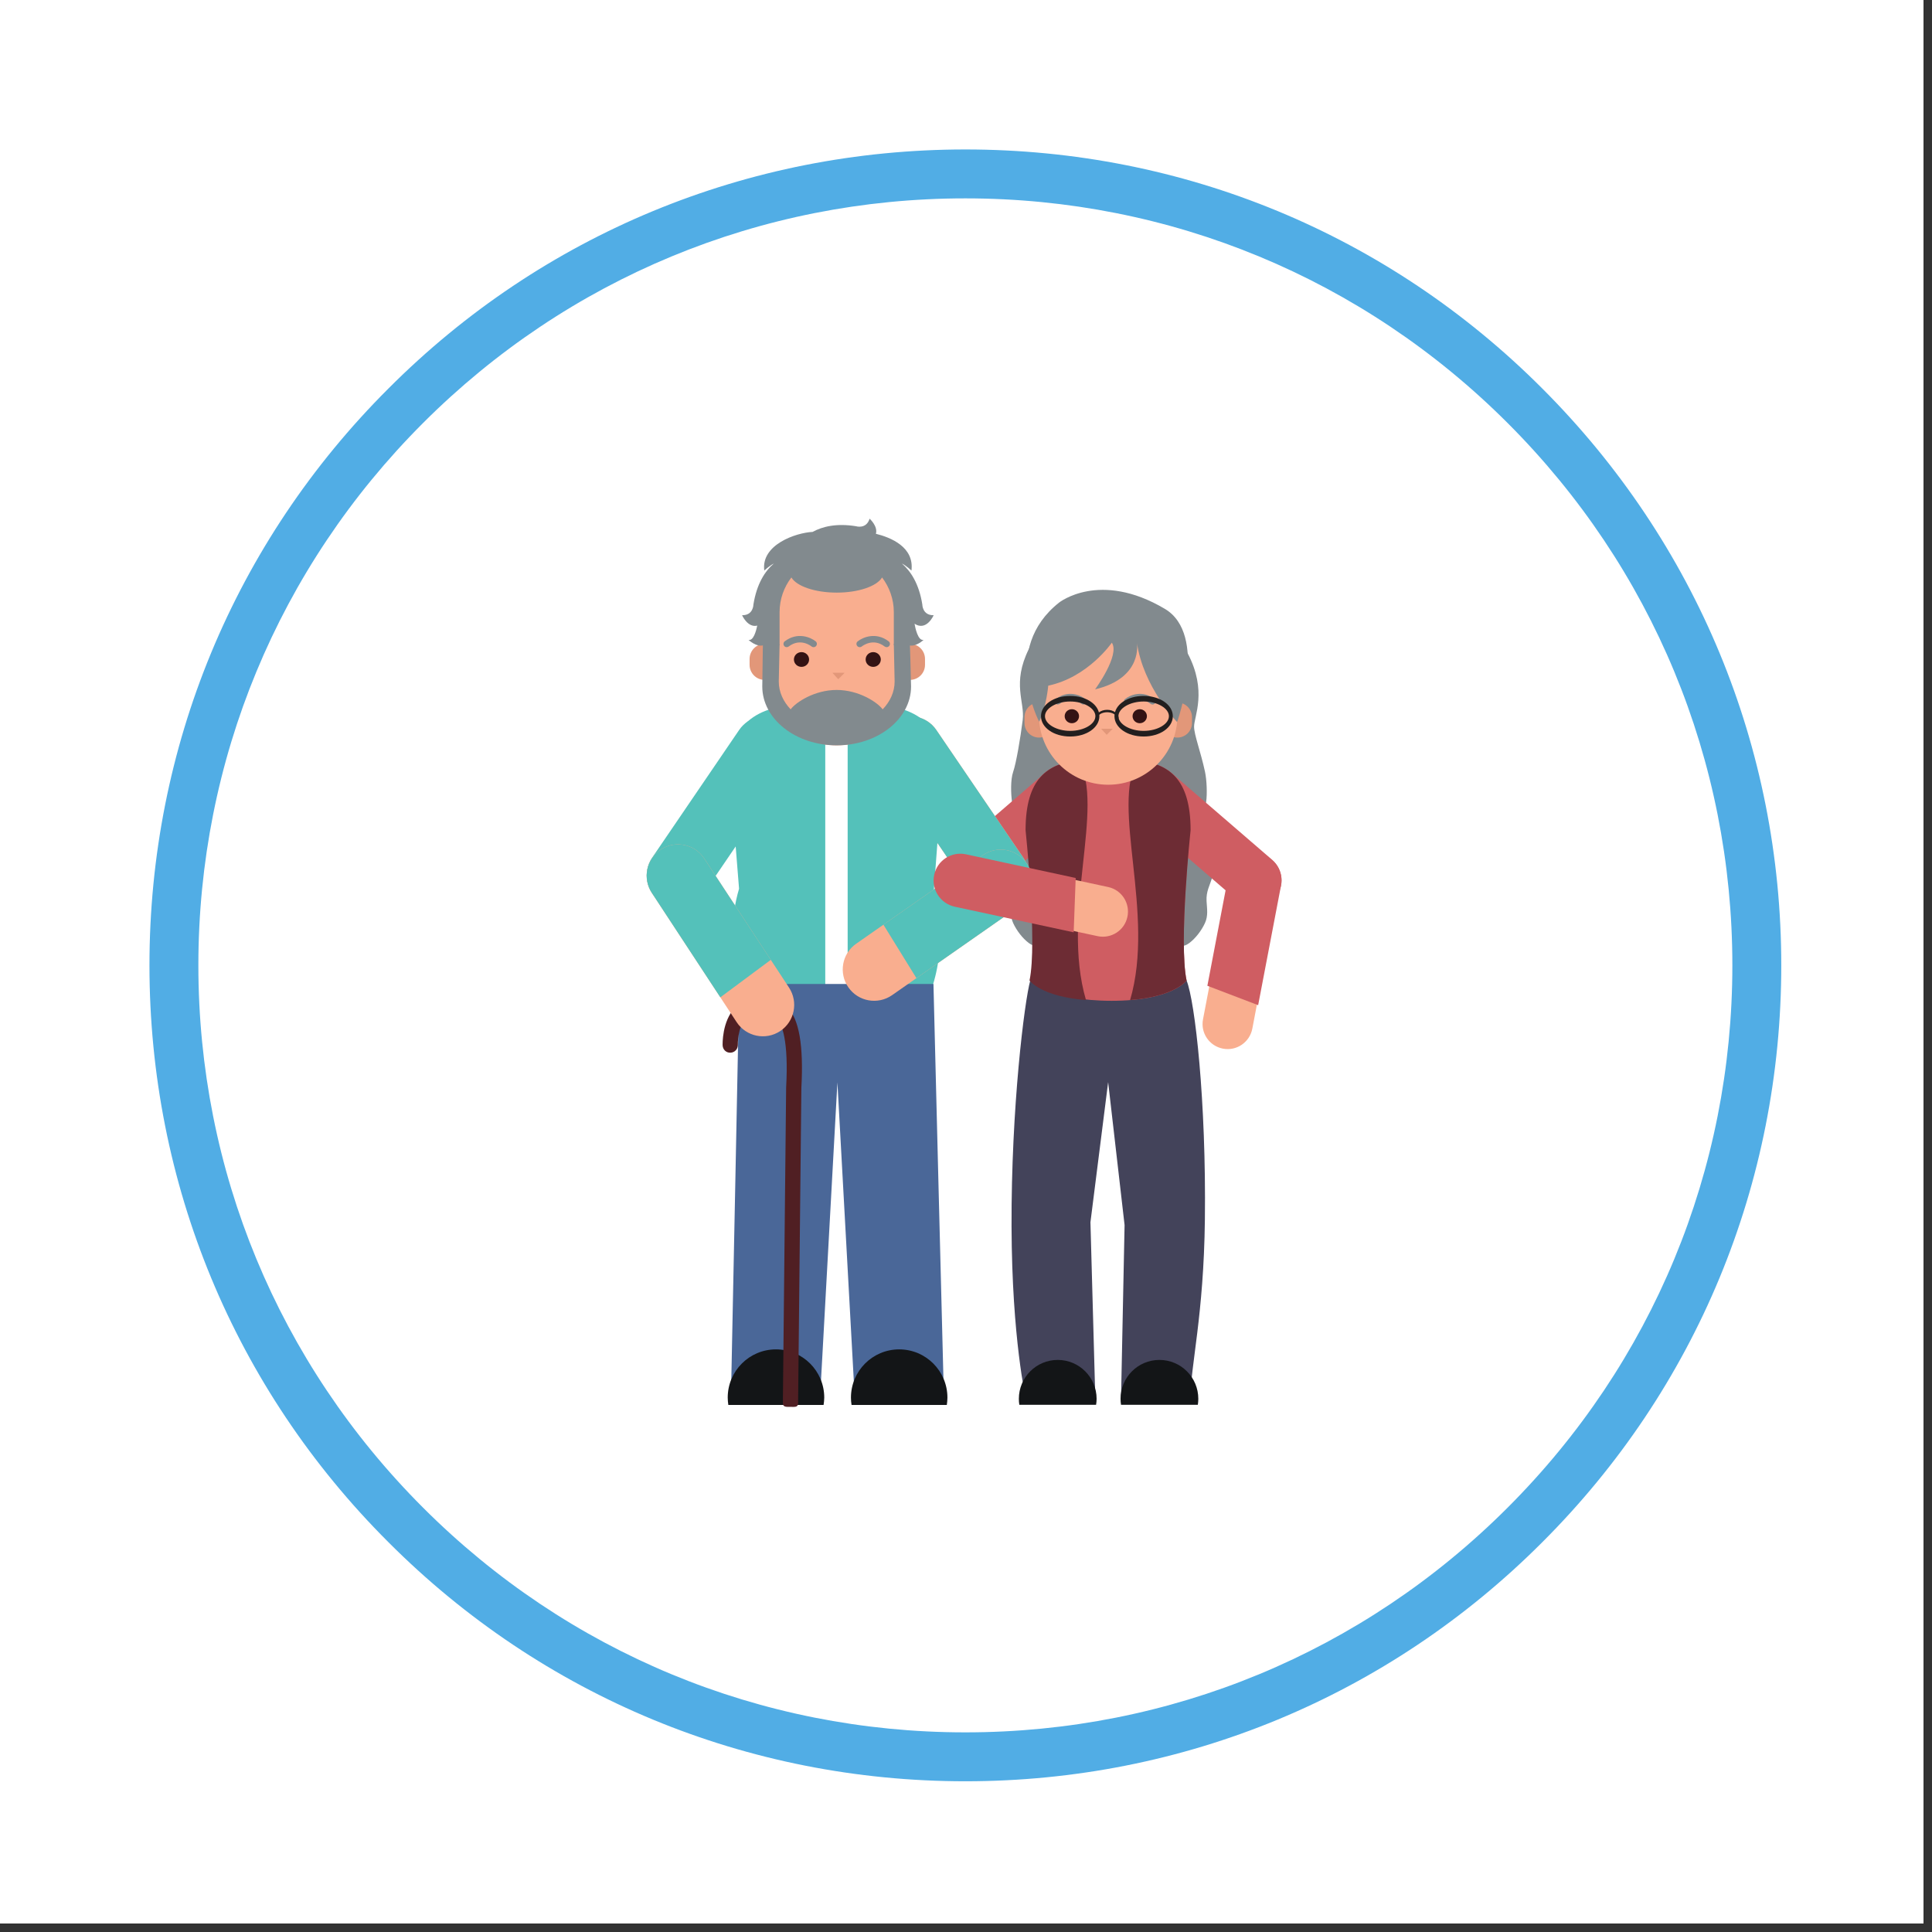 <svg xmlns="http://www.w3.org/2000/svg" width="112.5" viewBox="0 0 112.5 112.5" height="112.5" version="1.0"><rect x="0" y="0" width="112.5" height="112.5" fill="#333333" stroke="none"/><defs><clipPath id="a"><path d="M 0 0 L 112.004 0 L 112.004 112.004 L 0 112.004 Z M 0 0"/></clipPath><clipPath id="b"><path d="M 70 51 L 74.852 51 L 74.852 62 L 70 62 Z M 70 51"/></clipPath><clipPath id="c"><path d="M 65 44 L 74.852 44 L 74.852 53 L 65 53 Z M 65 44"/></clipPath><clipPath id="d"><path d="M 70 49 L 74.852 49 L 74.852 59 L 70 59 Z M 70 49"/></clipPath><clipPath id="e"><path d="M 58 56 L 71 56 L 71 81.949 L 58 81.949 Z M 58 56"/></clipPath><clipPath id="f"><path d="M 65 79 L 70 79 L 70 81.949 L 65 81.949 Z M 65 79"/></clipPath><clipPath id="g"><path d="M 59 79 L 64 79 L 64 81.949 L 59 81.949 Z M 59 79"/></clipPath><clipPath id="h"><path d="M 37.352 41 L 47 41 L 47 53 L 37.352 53 Z M 37.352 41"/></clipPath><clipPath id="i"><path d="M 49 78 L 56 78 L 56 81.949 L 49 81.949 Z M 49 78"/></clipPath><clipPath id="j"><path d="M 42 78 L 48 78 L 48 81.949 L 42 81.949 Z M 42 78"/></clipPath><clipPath id="k"><path d="M 43 30.199 L 55 30.199 L 55 38 L 43 38 Z M 43 30.199"/></clipPath><clipPath id="l"><path d="M 42 58 L 47 58 L 47 81.949 L 42 81.949 Z M 42 58"/></clipPath><clipPath id="m"><path d="M 37.352 49 L 47 49 L 47 61 L 37.352 61 Z M 37.352 49"/></clipPath><clipPath id="n"><path d="M 37.352 49 L 45 49 L 45 59 L 37.352 59 Z M 37.352 49"/></clipPath></defs><g clip-path="url(#a)" fill="#FFF"><path d="M 0 0 L 112.5 0 L 112.5 112.5 L 0 112.5 Z M 0 0"/><path d="M 0 0 L 112.5 0 L 112.5 112.5 L 0 112.5 Z M 0 0"/></g><path fill="#828A8E" d="M 69.938 48.125 C 69.832 47.598 70.164 47.188 70.234 46.699 C 70.301 46.223 70.27 45.422 70.168 44.945 C 69.918 43.773 69.531 42.789 69.531 42.309 C 69.531 41.711 70.316 40.242 69.156 38.039 C 68.883 37.52 68.492 39.195 68.355 38.672 L 68.094 38.672 C 67.434 38.672 66.734 38.684 66.152 39 C 65.199 39.52 64.789 40.469 64.582 41.473 C 64.371 40.469 63.961 39.52 63.012 39 C 62.43 38.684 61.73 38.672 61.066 38.672 L 60.805 38.672 C 60.668 39.195 60.176 37.254 59.914 37.781 C 58.906 39.809 59.688 40.863 59.551 41.93 C 59.418 42.992 59.172 44.438 58.996 44.945 C 58.836 45.406 58.863 46.223 58.93 46.699 C 59 47.188 59.328 47.598 59.227 48.125 C 59.039 49.074 58.266 50.02 58.562 51.047 C 58.723 51.598 58.938 51.895 58.902 52.477 C 58.875 52.934 58.801 53.32 58.996 53.75 C 59.191 54.176 59.535 54.633 59.91 54.914 C 60.227 55.148 60.426 55.082 60.797 55.141 C 61.422 55.23 62.328 56.02 62.859 55.449 C 63.113 55.168 63.801 55.656 64.531 55.652 C 65.27 55.652 66.047 55.168 66.305 55.449 C 66.832 56.02 67.738 55.23 68.363 55.141 C 68.738 55.082 68.934 55.148 69.25 54.914 C 69.625 54.633 69.969 54.176 70.164 53.75 C 70.359 53.32 70.285 52.934 70.258 52.477 C 70.227 51.895 70.438 51.598 70.598 51.047 C 70.895 50.02 70.125 49.074 69.938 48.125"/><g clip-path="url(#b)"><path fill="#F9AE8F" d="M 72.922 59.902 C 72.766 60.695 72.004 61.215 71.211 61.062 C 70.418 60.91 69.898 60.148 70.051 59.355 L 71.402 52.281 C 71.555 51.488 72.316 50.969 73.109 51.121 C 73.902 51.273 74.422 52.039 74.27 52.832 L 72.922 59.902"/></g><g clip-path="url(#c)"><path fill="#CF5D62" d="M 74.082 50.07 C 74.734 50.633 74.812 51.617 74.25 52.27 C 73.688 52.926 72.699 52.996 72.051 52.434 L 66.234 47.414 C 65.582 46.852 65.508 45.867 66.07 45.219 C 66.633 44.562 67.621 44.492 68.27 45.055 L 74.082 50.07"/></g><g clip-path="url(#d)"><path fill="#CF5D62" d="M 73.352 49.738 C 72.508 49.578 71.691 50.133 71.531 50.977 L 70.305 57.402 L 73.262 58.531 L 74.594 51.562 C 74.754 50.719 74.199 49.898 73.352 49.738"/></g><path fill="#CF5D62" d="M 54.977 50.07 C 54.324 50.633 54.254 51.617 54.816 52.27 C 55.379 52.926 56.359 52.996 57.012 52.434 L 62.828 47.414 C 63.48 46.852 63.551 45.867 62.988 45.219 C 62.426 44.562 61.445 44.492 60.793 45.055 L 54.977 50.07"/><g clip-path="url(#e)"><path fill="#43435A" d="M 69.094 57.094 C 68.207 54.906 67.391 57.539 64.582 57.539 C 61.77 57.539 60.648 54.75 59.992 57.094 C 59.656 58.297 58.879 64.484 58.902 71.418 C 58.926 77.996 59.738 81.457 59.738 81.457 L 63.781 81.457 L 63.496 71.172 L 64.527 63.012 L 65.484 71.336 L 65.277 81.457 L 69.316 81.457 C 69.328 79.473 70.094 76.629 70.16 71.023 C 70.242 64.129 69.586 58.301 69.094 57.094"/></g><path fill="#F9AE8F" d="M 69.02 48.07 C 68.926 44.477 67.008 44.184 64.648 44.184 L 64.395 44.184 C 62.035 44.184 60.121 44.477 60.023 48.07 L 69.02 48.07"/><path fill="#CF5D62" d="M 59.992 57.094 C 59.992 57.094 61.184 58.277 64.727 58.277 C 68.27 58.277 69.094 57.094 69.094 57.094 C 68.629 54.895 69.328 48.344 69.328 48.344 C 69.328 45.188 67.926 44.41 66.008 44.23 C 66.008 44.23 65.637 45.586 64.52 45.586 C 63.406 45.586 63.297 44.211 63.297 44.211 C 61.246 44.344 59.719 45.043 59.719 48.344 C 59.719 48.344 60.523 54.102 59.992 57.094"/><path fill="#6D2C34" d="M 66.246 44.262 C 64.656 46.934 67.289 53.199 65.805 58.234 C 68.438 58.027 69.094 57.094 69.094 57.094 C 68.629 54.895 69.328 48.344 69.328 48.344 C 69.328 45.32 68.039 44.484 66.246 44.262"/><path fill="#6D2C34" d="M 62.797 44.262 C 64.387 46.934 61.754 53.199 63.238 58.234 C 60.605 58.027 59.949 57.094 59.949 57.094 C 60.414 54.895 59.719 48.344 59.719 48.344 C 59.719 45.32 61 44.484 62.797 44.262"/><g clip-path="url(#f)"><path fill="#131517" d="M 69.75 81.801 C 69.766 81.688 69.777 81.574 69.777 81.453 C 69.777 80.203 68.766 79.188 67.512 79.188 C 66.262 79.188 65.25 80.203 65.25 81.453 C 65.25 81.574 65.258 81.688 65.277 81.801 L 69.75 81.801"/></g><g clip-path="url(#g)"><path fill="#131517" d="M 63.824 81.801 C 63.844 81.688 63.855 81.574 63.855 81.453 C 63.855 80.203 62.844 79.188 61.59 79.188 C 60.34 79.188 59.328 80.203 59.328 81.453 C 59.328 81.574 59.336 81.688 59.355 81.801 L 63.824 81.801"/></g><path fill="#E29779" d="M 61.359 42.098 C 61.359 42.57 60.977 42.949 60.508 42.949 C 60.035 42.949 59.656 42.57 59.656 42.098 L 59.656 41.762 C 59.656 41.289 60.035 40.906 60.508 40.906 C 60.977 40.906 61.359 41.289 61.359 41.762 L 61.359 42.098"/><path fill="#E29779" d="M 69.41 42.098 C 69.41 42.57 69.027 42.949 68.555 42.949 C 68.086 42.949 67.703 42.57 67.703 42.098 L 67.703 41.762 C 67.703 41.289 68.086 40.906 68.555 40.906 C 69.027 40.906 69.41 41.289 69.41 41.762 L 69.41 42.098"/><path fill="#F9AE8F" d="M 68.562 41.66 C 68.562 43.891 66.758 45.695 64.531 45.695 C 62.305 45.695 60.5 43.891 60.5 41.66 L 60.5 38.574 C 60.5 36.344 62.305 34.535 64.531 34.535 C 66.758 34.535 68.562 36.344 68.562 38.574 L 68.562 41.66"/><path fill="#828A8E" d="M 67.828 35.453 C 70.359 36.953 68.543 42.047 68.543 42.047 C 68.543 42.047 66.566 39.992 66.203 37.422 C 66.203 37.422 66.582 39.477 63.766 40.141 C 63.766 40.141 65.23 38.152 64.742 37.422 C 64.742 37.422 63.367 39.434 61.039 39.926 C 61.039 39.926 60.941 41.117 60.512 42.027 C 60.512 42.027 58.258 37.789 61.668 35.09 C 61.668 35.09 64.027 33.199 67.828 35.453"/><path fill="#828A8E" d="M 67.109 41.023 C 67.07 41.023 67.031 41.012 67 40.984 C 66.355 40.492 65.762 40.961 65.738 40.98 C 65.664 41.043 65.547 41.035 65.484 40.957 C 65.422 40.879 65.434 40.766 65.512 40.703 C 65.801 40.469 66.523 40.168 67.219 40.699 C 67.297 40.762 67.312 40.875 67.254 40.953 C 67.215 41 67.164 41.023 67.109 41.023"/><path fill="#341314" d="M 66.785 41.703 C 66.785 41.93 66.598 42.113 66.367 42.113 C 66.137 42.113 65.949 41.93 65.949 41.703 C 65.949 41.477 66.137 41.297 66.367 41.297 C 66.598 41.297 66.785 41.477 66.785 41.703"/><path fill="#828A8E" d="M 61.602 41.023 C 61.637 41.023 61.676 41.012 61.707 40.984 C 62.355 40.492 62.945 40.961 62.973 40.98 C 63.047 41.043 63.16 41.035 63.223 40.957 C 63.285 40.879 63.273 40.766 63.195 40.703 C 62.91 40.469 62.184 40.168 61.488 40.699 C 61.41 40.762 61.395 40.875 61.457 40.953 C 61.492 41 61.543 41.023 61.602 41.023"/><path fill="#341314" d="M 61.996 41.703 C 61.996 41.93 62.184 42.113 62.414 42.113 C 62.645 42.113 62.832 41.93 62.832 41.703 C 62.832 41.477 62.645 41.297 62.414 41.297 C 62.184 41.297 61.996 41.477 61.996 41.703"/><path fill="#E29779" d="M 64.117 42.434 L 64.797 42.434 L 64.441 42.789 Z M 64.117 42.434"/><path fill="#231F1F" d="M 62.316 40.848 C 61.523 40.848 60.848 41.242 60.848 41.703 C 60.848 42.168 61.523 42.559 62.316 42.559 C 63.113 42.559 63.785 42.168 63.785 41.703 C 63.785 41.242 63.113 40.848 62.316 40.848 Z M 62.316 42.887 C 61.363 42.887 60.617 42.367 60.617 41.703 C 60.617 41.039 61.363 40.523 62.316 40.523 C 63.273 40.523 64.016 41.039 64.016 41.703 C 64.016 42.367 63.273 42.887 62.316 42.887"/><path fill="#231F1F" d="M 66.594 40.848 C 65.801 40.848 65.125 41.242 65.125 41.703 C 65.125 42.168 65.801 42.559 66.594 42.559 C 67.391 42.559 68.066 42.168 68.066 41.703 C 68.066 41.242 67.391 40.848 66.594 40.848 Z M 66.594 42.887 C 65.641 42.887 64.895 42.367 64.895 41.703 C 64.895 41.039 65.641 40.523 66.594 40.523 C 67.547 40.523 68.293 41.039 68.293 41.703 C 68.293 42.367 67.547 42.887 66.594 42.887"/><path fill="#231F1F" d="M 63.887 41.832 C 63.898 41.637 64.16 41.473 64.469 41.473 C 64.777 41.473 65.039 41.637 65.051 41.832 L 65.141 41.832 C 65.133 41.555 64.844 41.332 64.469 41.332 C 64.098 41.332 63.801 41.555 63.797 41.832 L 63.887 41.832"/><path fill="#F9AE8F" d="M 59.59 49.945 C 60.156 50.777 59.941 51.914 59.109 52.48 C 58.273 53.051 57.137 52.836 56.57 52 L 51.508 44.566 C 50.938 43.73 51.156 42.594 51.988 42.023 C 52.82 41.457 53.957 41.672 54.523 42.508 L 59.59 49.945"/><g clip-path="url(#h)"><path fill="#54C1BA" d="M 37.973 49.945 C 37.406 50.777 37.621 51.914 38.453 52.48 C 39.289 53.051 40.422 52.836 40.992 52 L 46.055 44.566 C 46.621 43.73 46.406 42.594 45.574 42.023 C 44.742 41.457 43.605 41.672 43.039 42.508 L 37.973 49.945"/></g><path fill="#54C1BA" d="M 59.586 49.945 C 60.156 50.777 59.941 51.914 59.109 52.48 C 58.273 53.051 57.137 52.836 56.57 52 L 51.508 44.566 C 50.938 43.73 51.156 42.594 51.988 42.023 C 52.82 41.457 53.957 41.672 54.523 42.508 L 59.586 49.945"/><path fill="#54C1BA" d="M 54.379 51.828 L 54.895 44.941 C 54.895 41.891 53.094 41.141 50.617 40.965 C 50.617 40.965 50.555 42.336 48.961 42.336 C 47.371 42.336 47.293 40.941 47.293 40.941 C 44.555 41.047 42.492 41.68 42.492 44.941 L 43.035 51.75 C 42.785 52.602 42.645 53.523 42.645 54.488 C 42.645 56.023 42.992 57.453 43.582 58.66 L 43.586 58.73 L 43.613 58.73 C 43.648 58.793 43.676 58.859 43.711 58.922 L 53.68 58.922 C 53.715 58.859 53.742 58.793 53.773 58.73 L 53.859 58.73 L 53.875 58.527 C 54.422 57.348 54.746 55.969 54.746 54.488 C 54.746 53.555 54.609 52.66 54.379 51.828"/><path fill="#FFF" d="M 49.359 42.305 C 49.234 42.324 49.109 42.336 48.961 42.336 C 48.844 42.336 48.73 42.328 48.629 42.316 L 48.629 58.922 L 49.359 58.922 L 49.359 42.305"/><path fill="#FFF" d="M 49.074 58.836 L 48.055 58.836 L 48.055 41.023 L 49.074 41.023 L 49.074 58.836"/><path fill="#4A6798" d="M 54.355 57.297 L 43.047 57.297 C 43.051 57.434 42.578 80.637 42.578 80.637 L 47.793 80.637 L 48.762 63.027 L 49.73 80.637 L 54.945 80.637 C 54.945 80.637 54.352 57.434 54.355 57.297"/><g clip-path="url(#i)"><path fill="#131517" d="M 55.133 81.809 C 55.152 81.668 55.168 81.527 55.168 81.383 C 55.168 79.832 53.91 78.574 52.359 78.574 C 50.809 78.574 49.551 79.832 49.551 81.383 C 49.551 81.527 49.562 81.668 49.586 81.809 L 55.133 81.809"/></g><g clip-path="url(#j)"><path fill="#131517" d="M 47.957 81.809 C 47.977 81.668 47.996 81.527 47.996 81.383 C 47.996 79.832 46.734 78.574 45.184 78.574 C 43.633 78.574 42.375 79.832 42.375 81.383 C 42.375 81.527 42.391 81.668 42.41 81.809 L 47.957 81.809"/></g><path fill="#E29779" d="M 45.395 38.715 C 45.395 39.195 45.004 39.59 44.523 39.59 C 44.039 39.59 43.648 39.195 43.648 38.715 L 43.648 38.371 C 43.648 37.887 44.039 37.492 44.523 37.492 C 45.004 37.492 45.395 37.887 45.395 38.371 L 45.395 38.715"/><path fill="#E29779" d="M 53.863 38.715 C 53.863 39.195 53.473 39.59 52.988 39.59 C 52.508 39.59 52.117 39.195 52.117 38.715 L 52.117 38.371 C 52.117 37.887 52.508 37.492 52.988 37.492 C 53.473 37.492 53.863 37.887 53.863 38.371 L 53.863 38.715"/><path fill="#F9AE8F" d="M 52.988 39.129 C 52.988 41.492 51.078 43.402 48.719 43.402 C 46.363 43.402 44.449 41.492 44.449 39.129 L 44.449 35.859 C 44.449 33.5 46.363 31.586 48.719 31.586 C 51.078 31.586 52.988 33.5 52.988 35.859 L 52.988 39.129"/><path fill="#828A8E" d="M 48.719 43.402 C 51.113 43.402 53.051 41.867 53.051 39.973 L 52.988 37.492 L 52.047 37.492 L 52.094 39.684 C 52.094 40.293 51.832 40.852 51.398 41.305 C 51.094 40.895 50.012 40.176 48.719 40.176 C 47.426 40.176 46.344 40.895 46.039 41.305 C 45.609 40.852 45.348 40.293 45.348 39.684 L 45.395 37.52 L 44.422 37.52 L 44.387 39.973 C 44.387 41.867 46.328 43.402 48.719 43.402"/><path fill="#828A8E" d="M 51.629 37.684 C 51.59 37.684 51.551 37.672 51.512 37.645 C 50.836 37.125 50.207 37.621 50.18 37.645 C 50.098 37.707 49.98 37.695 49.914 37.613 C 49.848 37.531 49.859 37.414 49.941 37.348 C 50.246 37.102 51.012 36.785 51.746 37.344 C 51.828 37.406 51.848 37.527 51.781 37.609 C 51.742 37.66 51.688 37.684 51.629 37.684"/><path fill="#341314" d="M 51.289 38.402 C 51.289 38.641 51.09 38.832 50.848 38.832 C 50.602 38.832 50.406 38.641 50.406 38.402 C 50.406 38.164 50.602 37.973 50.848 37.973 C 51.09 37.973 51.289 38.164 51.289 38.402"/><path fill="#828A8E" d="M 45.809 37.684 C 45.852 37.684 45.891 37.672 45.926 37.645 C 46.609 37.125 47.234 37.621 47.258 37.645 C 47.34 37.707 47.461 37.695 47.523 37.613 C 47.59 37.531 47.578 37.414 47.5 37.348 C 47.195 37.102 46.43 36.785 45.695 37.344 C 45.613 37.406 45.598 37.527 45.66 37.609 C 45.695 37.66 45.754 37.684 45.809 37.684"/><path fill="#341314" d="M 46.23 38.402 C 46.23 38.641 46.426 38.832 46.672 38.832 C 46.914 38.832 47.113 38.641 47.113 38.402 C 47.113 38.164 46.914 37.973 46.672 37.973 C 46.426 37.973 46.23 38.164 46.23 38.402"/><path fill="#E29779" d="M 48.469 39.176 L 49.184 39.176 L 48.812 39.551 Z M 48.469 39.176"/><g clip-path="url(#k)"><path fill="#828A8E" d="M 54.367 35.824 C 53.707 35.836 53.707 35.203 53.707 35.203 C 53.516 33.992 53.031 33.258 52.516 32.812 C 52.773 32.941 53.074 33.223 53.074 33.223 C 53.246 31.836 51.836 31.289 51.004 31.082 C 51.129 30.637 50.637 30.203 50.637 30.203 C 50.441 30.836 49.84 30.641 49.84 30.641 C 48.707 30.461 47.895 30.656 47.316 30.973 C 46.355 31.02 44.305 31.711 44.504 33.223 C 44.504 33.223 44.809 32.941 45.062 32.812 C 44.543 33.258 44.066 33.992 43.871 35.203 C 43.871 35.203 43.871 35.836 43.211 35.824 C 43.211 35.824 43.535 36.566 44.094 36.43 C 44.031 36.734 43.871 37.332 43.586 37.258 C 43.586 37.258 44.047 37.711 44.477 37.566 L 45.395 37.566 L 45.395 35.645 C 45.395 34.887 45.652 34.188 46.082 33.625 C 46.383 34.133 47.449 34.508 48.723 34.508 C 49.996 34.508 51.062 34.133 51.363 33.625 C 51.789 34.188 52.047 34.887 52.047 35.645 L 52.047 37.566 L 52.887 37.566 C 53.32 37.711 53.781 37.258 53.781 37.258 C 53.453 37.34 53.293 36.551 53.254 36.32 C 53.953 36.777 54.367 35.824 54.367 35.824"/></g><path fill="#F9AE8F" d="M 51.945 57.949 C 51.117 58.523 49.98 58.324 49.402 57.496 C 48.824 56.668 49.027 55.527 49.855 54.953 L 57.227 49.801 C 58.055 49.223 59.191 49.426 59.77 50.254 C 60.348 51.082 60.145 52.219 59.316 52.797 L 51.945 57.949"/><path fill="#54C1BA" d="M 51.441 53.844 L 57.227 49.801 C 58.055 49.223 59.191 49.426 59.77 50.254 C 60.348 51.082 60.145 52.219 59.316 52.797 L 53.363 56.957 L 51.441 53.844"/><g clip-path="url(#l)"><path fill="#501F23" d="M 46.047 81.922 L 46.039 81.922 C 45.797 81.922 45.582 81.945 45.586 81.699 L 45.777 63.316 C 45.926 60.602 45.543 59.598 45.195 59.234 C 44.941 58.961 44.621 58.961 44.285 58.961 L 44.277 58.961 C 43.922 58.961 43.652 59.066 43.445 59.277 C 42.938 59.809 42.965 60.828 42.965 60.836 C 42.973 61.082 42.785 61.289 42.539 61.297 C 42.285 61.312 42.09 61.117 42.078 60.871 C 42.078 60.816 42.031 59.473 42.809 58.664 C 43.184 58.27 43.68 58.074 44.277 58.074 L 44.285 58.074 C 44.699 58.074 45.324 58.074 45.84 58.625 C 46.535 59.359 46.797 60.859 46.664 63.348 L 46.473 81.711 C 46.469 81.953 46.289 81.922 46.047 81.922"/></g><g clip-path="url(#m)"><path fill="#F9AE8F" d="M 42.895 59.52 C 43.449 60.363 44.582 60.598 45.426 60.043 C 46.266 59.488 46.5 58.355 45.945 57.508 L 41.008 49.992 C 40.453 49.148 39.32 48.914 38.48 49.469 C 37.637 50.023 37.402 51.156 37.957 51.996 L 42.895 59.52"/></g><g clip-path="url(#n)"><path fill="#54C1BA" d="M 44.883 55.891 L 41.008 49.992 C 40.453 49.148 39.32 48.914 38.48 49.469 C 37.637 50.023 37.402 51.156 37.957 51.996 L 41.945 58.074 L 44.883 55.891"/></g><path fill="#F9AE8F" d="M 63.914 54.512 C 64.703 54.68 65.48 54.18 65.648 53.391 C 65.82 52.602 65.32 51.824 64.531 51.652 L 57.5 50.137 C 56.711 49.965 55.934 50.469 55.766 51.258 C 55.594 52.047 56.098 52.824 56.883 52.996 L 63.914 54.512"/><path fill="#CF5D62" d="M 54.398 50.941 C 54.578 50.098 55.41 49.566 56.25 49.746 L 62.637 51.125 L 62.52 54.289 L 55.594 52.797 C 54.754 52.613 54.215 51.785 54.398 50.941"/><path fill="#51ADE5" d="M 56.211 103.723 C 43.527 103.723 31.582 98.785 22.621 89.805 C 13.637 80.84 8.703 68.898 8.703 56.211 C 8.703 43.527 13.637 31.582 22.621 22.621 C 31.582 13.637 43.527 8.703 56.211 8.703 C 68.898 8.703 80.84 13.637 89.805 22.621 C 98.785 31.602 103.723 43.527 103.723 56.211 C 103.723 68.898 98.785 80.84 89.805 89.805 C 80.84 98.785 68.898 103.723 56.211 103.723 Z M 56.211 11.551 C 44.285 11.551 33.062 16.203 24.633 24.633 C 16.203 33.062 11.551 44.285 11.551 56.211 C 11.551 68.137 16.203 79.359 24.633 87.789 C 33.062 96.223 44.285 100.875 56.211 100.875 C 68.137 100.875 79.359 96.223 87.789 87.789 C 96.223 79.359 100.875 68.137 100.875 56.211 C 100.875 44.285 96.223 33.062 87.789 24.633 C 79.359 16.203 68.137 11.551 56.211 11.551 Z M 56.211 11.551"/></svg>